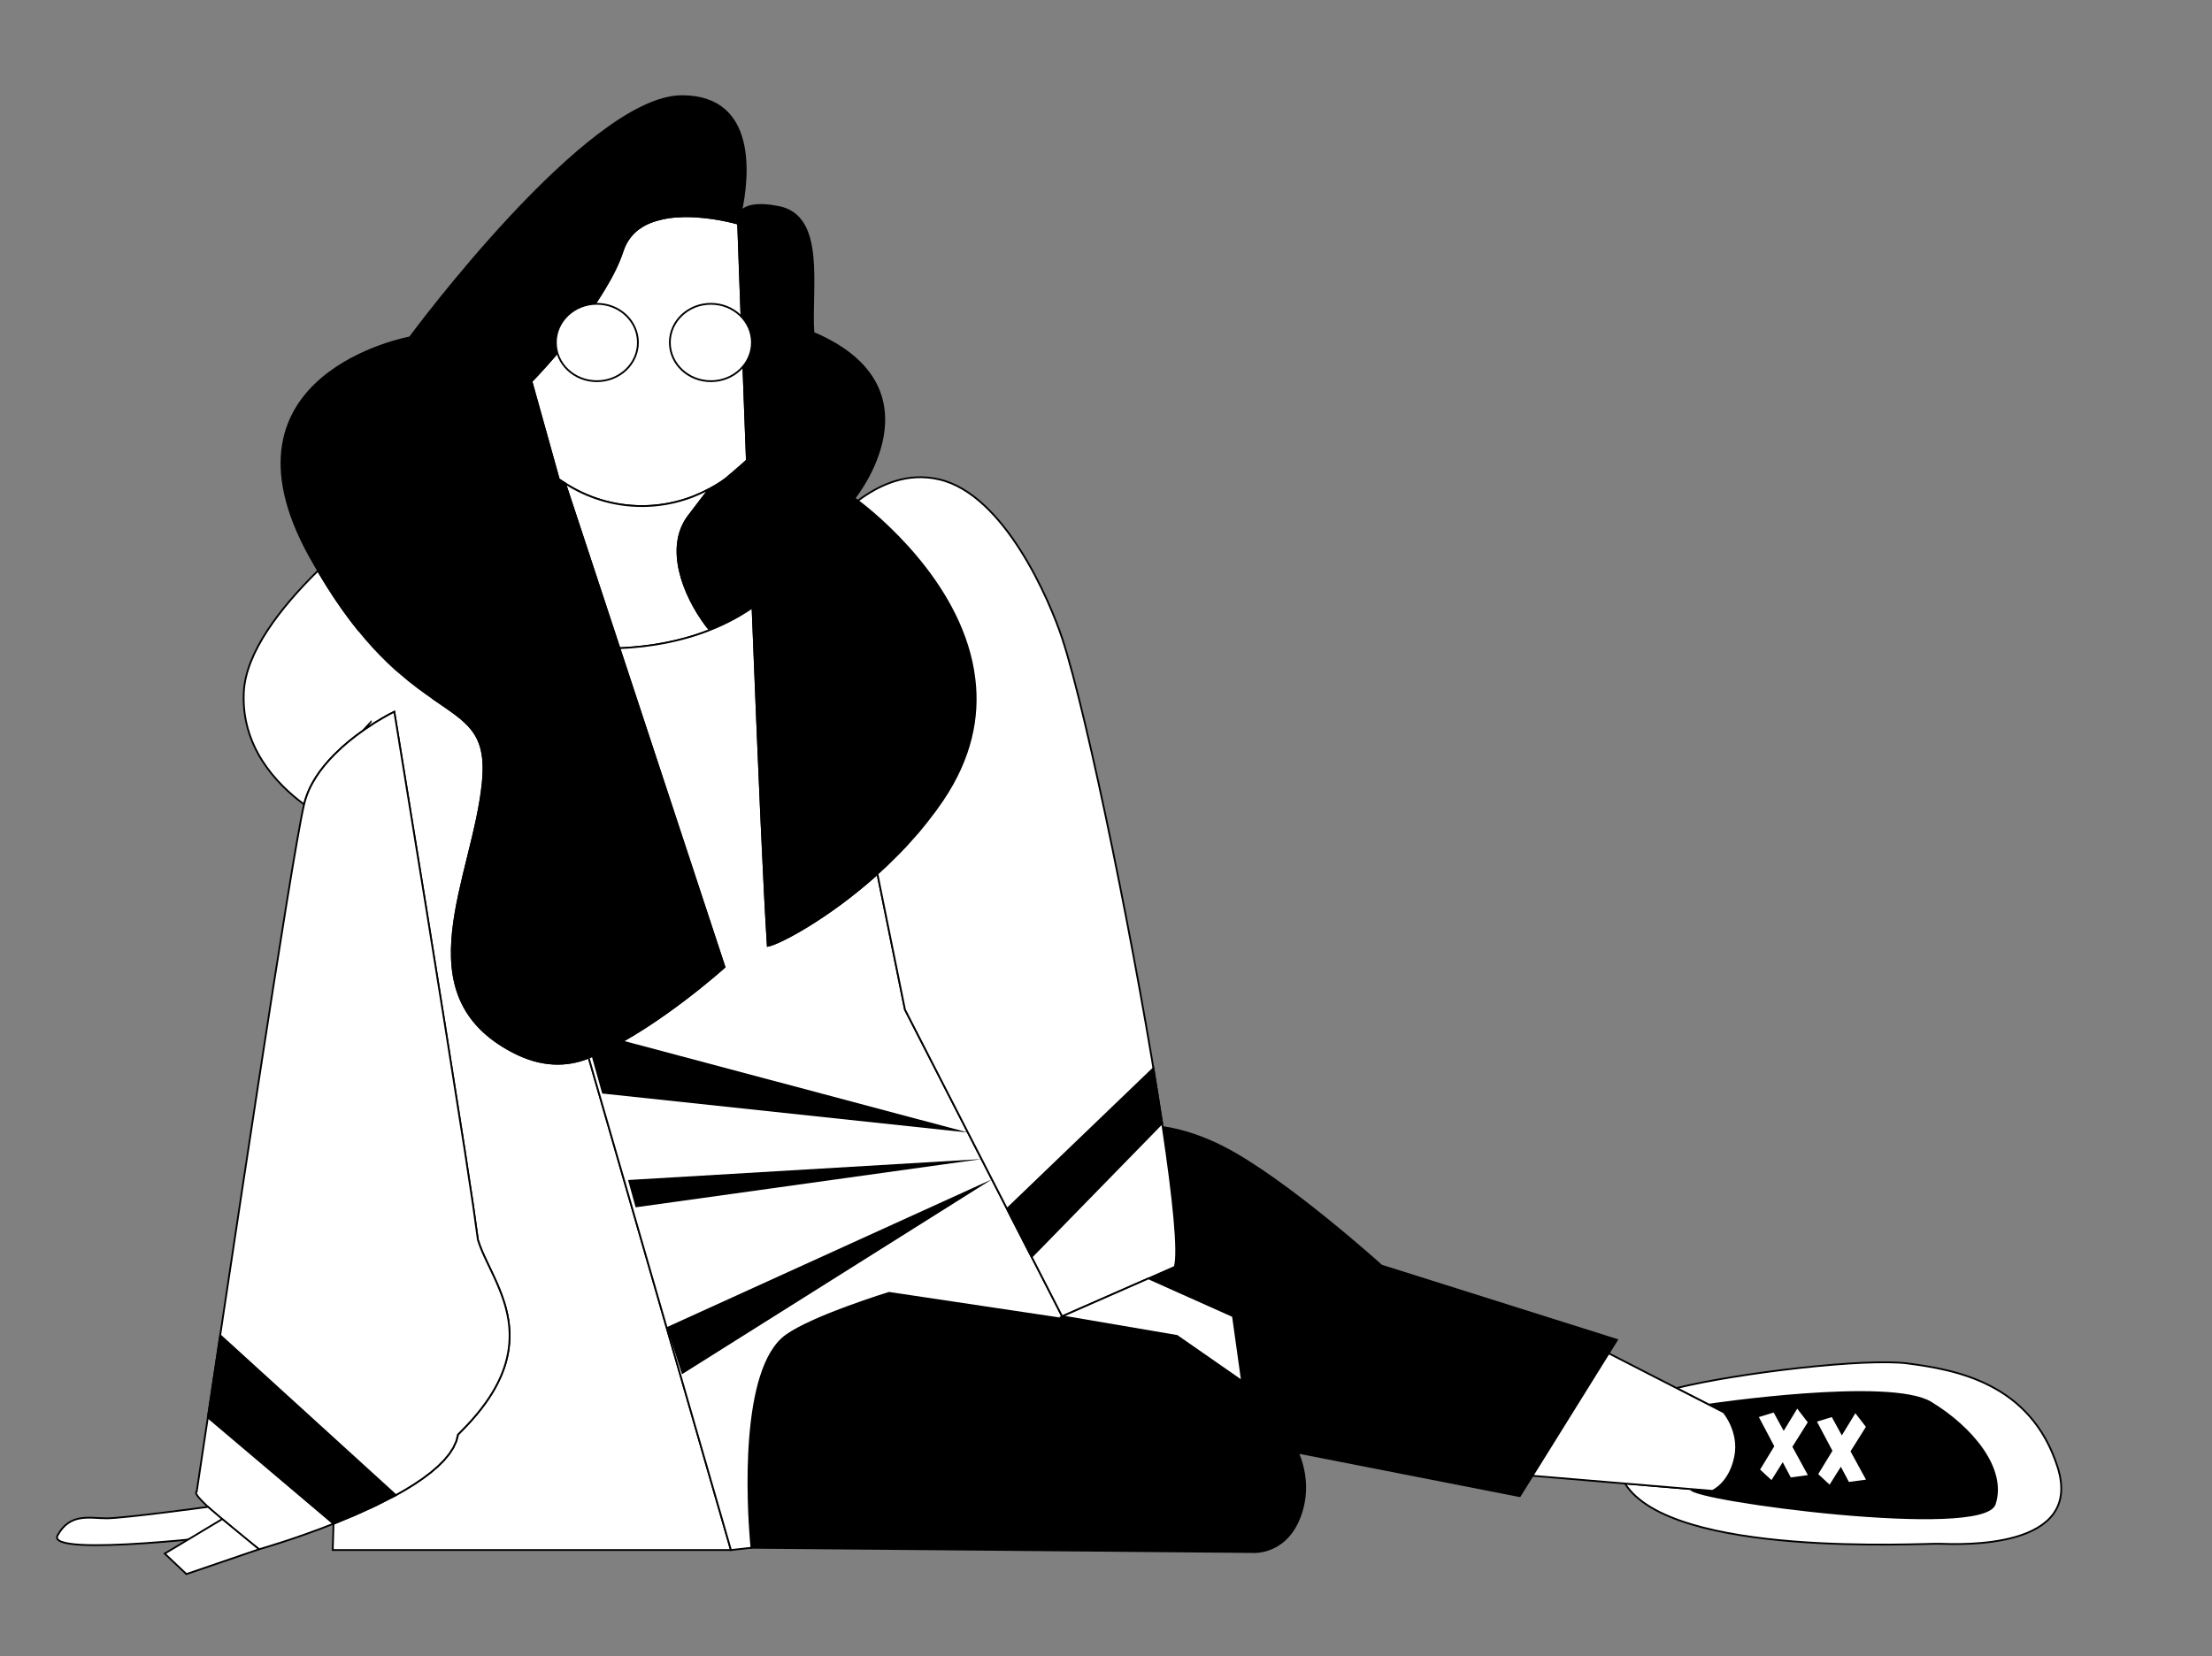 <?xml version="1.0" encoding="UTF-8"?>
<svg width="621px" height="465px" viewBox="0 0 621 465" version="1.1" xmlns="http://www.w3.org/2000/svg" xmlns:xlink="http://www.w3.org/1999/xlink">
    <rect x="0" y="0" width="621" height="465" fill="#808080" stroke="none"/>
    <title>Artboard</title>
    <g id="Artboard" stroke="none" stroke-width="1" fill="none" fill-rule="evenodd">
        <g id="g_01" transform="translate(-72, -333)">
            <rect id="Rectangle" x="0" y="0" width="710" height="947"></rect>
            <g id="Group" transform="translate(88, 360)">
                <path d="M69.371,198.878 C61.402,192.984 51.686,182.579 52.448,167.326 C53.005,156.209 62.605,143.762 73.275,133.247 C77.192,139.926 80.994,145.368 84.623,149.871 C86.402,144.84 87.759,141.231 87.759,141.231 L108.24,159.977 C108.24,159.977 107.248,164.445 105.488,169.061 C115.223,175.797 120.887,178.529 119.55,192.569 C116.99,219.409 96.931,252.214 128.082,268.403 C135.999,272.516 143.033,272.453 149.113,270.042 L149.26,269.985 L189.205,408.252 L77.416,408.252 L77.633,400.864 L77.985,400.724 L80.757,399.58 L83.445,398.474 L83.586,398.41 L83.765,398.333 L86.626,397.03 L89.308,395.816 L89.423,395.752 L89.577,395.681 L92.418,394.224 L94.985,392.914 L95.119,392.838 L95.196,392.793 L96.489,392.064 L97.686,391.381 L97.769,391.329 L97.865,391.272 L99.113,390.505 L100.253,389.802 L100.323,389.757 L100.406,389.706 L101.59,388.901 L102.659,388.179 L102.717,388.134 L102.781,388.089 L103.894,387.246 L104.874,386.511 L104.918,386.473 L104.97,386.434 L105.994,385.552 L106.871,384.805 L106.903,384.773 L106.941,384.741 L107.863,383.821 L108.618,383.066 L108.643,383.034 L108.669,383.009 L109.476,382.038 L110.096,381.29 L110.109,381.271 L110.128,381.252 L110.8,380.21 L111.261,379.494 L111.268,379.481 L111.28,379.462 L111.818,378.28 L112.1,377.666 L112.1,377.66 C112.317,377.053 112.477,376.439 112.567,375.826 L112.567,375.826 L113.681,374.701 C122.174,366.144 125.816,358.616 126.782,351.932 C128.197,342.269 124.03,334.351 120.83,327.59 C119.748,325.315 118.775,323.168 118.161,321.123 C118.161,321.123 116.823,311.537 116.823,311.537 L116.657,310.419 L116.586,309.927 L115.882,305.351 L114.429,295.778 L114.033,293.292 L113.725,291.273 L113.706,291.209 C107.978,254.384 98.576,196.628 95.612,178.501 L94.691,172.864 C94.691,172.864 92.322,173.995 89.02,176.081 L88.911,176.151 L88.61,176.352 L86.556,177.701 L86.178,177.977 L85.858,178.191 L88.329,175.521 C88.322,175.519 85.852,178.214 85.852,178.214 C83.317,179.985 80.565,182.182 78.024,184.737 L77.838,184.922 C73.966,188.809 70.631,193.53 69.371,198.878 Z" id="Path" stroke="#000000" stroke-width="0.5" fill="#FFFFFF"></path>
                <path d="M95.612,178.501 C98.576,196.628 107.978,254.384 113.706,291.209 L114.429,295.778 L116.823,311.537 L118.161,321.123 L118.218,321.315 C118.833,323.296 119.78,325.385 120.83,327.59 C121.182,328.325 121.54,329.079 121.905,329.846 C122.251,330.568 122.59,331.297 122.936,332.044 C123.179,332.588 123.422,333.137 123.665,333.693 C124.452,335.527 125.189,337.444 125.771,339.445 L125.822,339.624 L126.033,340.397 C126.334,341.528 126.577,342.685 126.757,343.867 L126.789,344.129 C126.987,345.548 127.089,347.011 127.064,348.519 C127.051,349.043 127.025,349.567 126.987,350.091 C126.949,350.622 126.891,351.165 126.814,351.702 L126.782,351.932 C125.822,358.623 122.18,366.151 113.681,374.701 L112.567,375.826 L112.1,377.66 L111.818,378.28 L111.268,379.481 L110.8,380.21 L110.109,381.271 L109.476,382.038 L108.643,383.034 L107.863,383.821 L106.903,384.773 L105.994,385.552 L104.918,386.473 L103.894,387.246 L102.717,388.134 L101.59,388.901 L100.323,389.757 L99.113,390.505 L97.769,391.329 L96.489,392.064 L95.119,392.838 L92.418,394.224 L89.423,395.752 L86.626,397.03 L83.586,398.41 L80.757,399.58 L77.633,400.864 C66.356,405.318 56.717,408.034 56.717,408.034 C56.717,408.034 36.76,392.62 39.225,391.847 C48.576,329.718 65.678,214.616 69.364,198.899 L69.428,198.628 C70.734,193.383 74.03,188.748 77.838,184.922 L78.024,184.737 C80.565,182.182 83.317,179.985 85.852,178.214 L86.178,177.977 L88.61,176.352 L89.02,176.081 L89.513,175.772 C92.559,173.883 94.691,172.864 94.691,172.864 L95.612,178.501 Z" id="Path" stroke="#000000" stroke-width="0.5" fill="#FFFFFF"></path>
                <path d="M42.399,396.135 C42.399,396.135 18.724,399.343 13.924,399.343 C9.123,399.343 3.683,397.746 0.163,404.136 C-3.357,410.527 51.341,403.772 51.341,403.772 L42.399,396.135 Z" id="Path" stroke="#000000" stroke-width="0.5" fill="#FFFFFF"></path>
                <polygon id="Path" stroke="#000000" stroke-width="0.5" fill="#FFFFFF" points="46.393 399.548 30.245 409.249 36.325 415 56.717 408.034"></polygon>
                <path d="M348.416,380.913 C350.509,386.096 351.161,391.655 349.427,397.388 C345.779,409.459 336.005,408.82 336.005,408.82 L194.966,407.613 L194.953,407.472 C194.665,404.59 190.313,358.284 204.778,347.963 C212.362,342.557 233.599,336.032 233.599,336.032 L314.442,348.129 C314.442,348.129 340.646,361.997 348.326,380.689 L348.416,380.913 Z" id="Shape" stroke="#000000" stroke-width="0.5" fill="#000000"></path>
                <g transform="translate(502.497, 380.769) rotate(6.129) translate(-502.497, -380.769) translate(441.487, 354.171)" fill="#FFFFFF" id="Path" stroke="#000000" stroke-width="0.5">
                    <path d="M11.524,13.809 C28.576,7.648 63.436,-0.293 75.369,0.008 C88.769,0.343 110.209,1.681 120.259,24.426 C130.155,46.816 95.362,48.95 89.553,49.398 C84.474,49.786 15.289,61.4 -7.17198155e-14,41.993 L24.629,41.424 L25.453,19.161 L11.524,13.809 Z"></path>
                </g>
                <path d="M176.91,33.715 C183.925,33.763 190.37,35.551 191.145,35.773 L191.151,35.774 L191.228,35.84 L192.169,61.909 L193.679,102.266 C192.386,103.634 191.004,104.901 189.551,106.071 L187.458,107.644 C186.159,108.568 184.796,109.418 183.387,110.167 L183.106,110.315 C177.435,113.388 171.015,115.105 164.225,115.105 C156.327,115.105 148.94,112.785 142.636,108.727 L140.87,107.561 L133.202,80.095 C133.202,80.095 133.778,79.508 134.764,78.455 L135.308,77.868 L135.736,77.402 L136.594,76.465 C136.805,76.227 137.036,75.978 137.266,75.719 C137.433,75.536 137.599,75.346 137.772,75.153 C138.079,74.809 138.393,74.45 138.719,74.077 L139.429,73.268 L139.954,72.659 L144.083,67.687 C147.404,63.544 150.931,58.748 153.805,53.909 C155.942,50.366 157.715,46.796 158.803,43.456 C159.207,42.222 159.744,41.134 160.404,40.188 C161.492,38.577 162.9,37.337 164.506,36.389 C165.178,35.999 165.882,35.659 166.612,35.373 C167.361,35.071 168.142,34.818 168.948,34.632 C170.414,34.241 171.95,33.995 173.499,33.84 L176.232,33.715 C176.347,33.713 176.462,33.713 176.577,33.713 L176.91,33.715 Z" id="Path" stroke="#000000" stroke-width="0.5" fill="#FFFFFF"></path>
                <path d="M189.295,147.162 C179.739,152.184 168.884,154.56 157.895,155.028 L142.636,108.732 C148.94,112.787 156.333,115.105 164.225,115.105 C171.015,115.105 177.435,113.388 183.106,110.315 C183.106,110.315 177.211,118.055 177.211,118.055 C170.811,126.682 175.611,139.783 182.331,148.73 C182.645,149.146 182.978,149.53 183.349,149.879 C185.378,149.081 187.362,148.179 189.295,147.162 Z" id="Path" stroke="#000000" stroke-width="0.5" fill="#FFFFFF"></path>
                <path d="M193.679,102.272 L195.055,138.296 L195.267,143.564 L195.203,143.603 L192.719,145.21 L191.964,145.665 L189.877,146.846 L189.295,147.162 C187.362,148.179 185.378,149.081 183.349,149.879 C182.978,149.53 182.645,149.146 182.331,148.73 C175.611,139.783 170.811,126.682 177.211,118.055 L183.106,110.315 C183.106,110.315 184.904,109.318 184.904,109.318 L185.16,109.149 C185.948,108.679 186.716,108.173 187.458,107.644 L193.679,102.272 Z" id="Path" stroke="#000000" stroke-width="0.5" fill="#000000"></path>
                <path d="M282.178,342.608 L282.216,342.742 L281.583,343.215 L233.599,336.032 C233.599,336.032 212.362,342.557 204.778,347.963 C191.714,357.287 193.999,395.963 194.774,405.484 L194.966,407.613 L189.205,408.252 L149.26,269.985 L152.621,268.531 C169.511,260.672 187.394,244.545 187.394,244.545 L157.888,155.01 C166.657,154.642 175.342,153.06 183.349,149.879 L183.445,149.84 C187.599,148.2 191.567,146.122 195.267,143.564 L195.689,153.802 L195.753,155.473 C197.142,190.53 198.582,223.502 199.555,238.581 C202.8,238.002 216.593,230.732 230.328,218.371 L238.066,256.516 L282.178,342.608 Z" id="Path" stroke="#000000" stroke-width="0.5" fill="#FFFFFF"></path>
                <path d="M230.008,218.659 C216.382,230.844 202.774,238.007 199.555,238.581 C198.467,221.804 196.809,182.875 195.267,143.564 L195.055,138.296 L193.679,102.272 C199.772,95.923 199.772,95.921 193.679,102.266 L192.169,61.909 L191.228,35.84 C195.03,39.216 192.162,36.638 191.228,35.804 L191.228,35.796 L191.209,35.792 C186.133,31.259 189.461,34.263 191.151,35.774 L191.145,35.773 C190.345,35.543 183.496,33.646 176.232,33.715 L173.499,33.84 C171.95,33.972 170.407,34.214 168.948,34.632 C168.148,34.836 167.367,35.084 166.612,35.373 C165.882,35.664 165.178,36.001 164.506,36.389 C162.893,37.328 161.485,38.568 160.404,40.188 C159.744,41.134 159.207,42.222 158.803,43.456 C157.715,46.796 155.942,50.366 153.805,53.909 C149.67,60.839 144.211,67.699 139.954,72.659 C136.082,77.159 133.202,80.095 133.202,80.095 L140.87,107.561 L142.636,108.727 L187.394,244.545 C187.394,244.545 169.511,260.672 152.621,268.531 L150.656,269.38 C150.739,269.342 150.822,269.303 150.905,269.264 L149.26,269.985 L149.113,270.042 C143.033,272.453 135.999,272.516 128.082,268.403 C96.931,252.214 116.99,219.409 119.55,192.569 C121.169,175.587 112.541,175.148 98.864,164.156 L95.183,161.06 C94.454,160.385 93.724,159.71 92.994,159.035 L91.036,157.09 L90.78,156.828 C85.455,151.366 79.643,144.043 73.563,133.741 L73.275,133.247 L70.907,129.089 C42.745,77.965 99.068,67.74 99.068,67.74 C99.068,67.74 148.992,0 175.445,0 C196.796,0 193.961,23.312 192.073,32.309 C193.334,30.905 196.195,29.875 202.537,31.101 C215.767,33.657 211.498,53.681 212.356,66.462 C248.94,82.012 223.876,112.9 223.876,112.9 L224.83,113.611 L225.08,113.8 C230.565,117.982 252.992,136.441 257.21,161.137 L257.6,163.889 C258.823,174.323 256.653,185.778 248.62,197.681 C247.372,199.536 246.06,201.339 244.678,203.076 L245.663,201.796 L242.418,205.884 L241.926,206.497 L239.109,209.664 L237.471,211.422 L235.768,213.171 L235.32,213.623 C233.669,215.277 231.999,216.859 230.328,218.37 L230.008,218.659 Z M234.22,214.729 L235.768,213.172 L234.22,214.729 Z" id="Shape" stroke="#000000" stroke-width="0.5" fill="#000000"></path>
                <path d="M310.423,289.464 C316.081,290.327 321.854,292.276 327.454,295.139 C344.947,304.086 371.828,328.37 371.828,328.37 L437.97,349.241 L410.66,393.125 L348.428,380.919 L348.416,380.913 C340.857,362.105 314.442,348.129 314.442,348.129 L282.389,343.336 L282.216,342.742 L282.184,342.627 L313.809,328.728 C314.986,324.682 313.437,309.486 310.423,289.464 Z" id="Path" stroke="#000000" stroke-width="0.5" fill="#000000"></path>
                <path d="M282.184,342.627 L238.066,256.516 L230.328,218.37 C232.159,216.731 233.983,215.002 235.768,213.172 L236.965,211.965 L237.471,211.421 L238.316,210.556 L239.109,209.664 L239.66,209.068 L239.109,209.664 L241.926,206.497 L242.418,205.884 L242.316,206.014 C242.886,205.329 243.455,204.635 244.012,203.932 L244.678,203.076 C246.06,201.339 247.372,199.536 248.62,197.681 C256.653,185.778 258.823,174.323 257.6,163.889 L257.21,161.137 C252.922,136.05 229.848,117.399 224.83,113.611 C230.923,109.114 238.623,105.516 247.667,107.617 C266.017,111.877 278.715,141.666 282.229,152.351 C289.282,173.757 303.402,242.997 310.263,288.397 L310.423,289.464 C313.437,309.486 314.986,324.682 313.809,328.728 L282.184,342.627 Z" id="Path" stroke="#000000" stroke-width="0.5" fill="#FFFFFF"></path>
                <g transform="translate(172.052, 58.308)" fill="#FFFFFF" id="Oval" stroke="#000000" stroke-width="0.5">
                    <ellipse cx="11.521" cy="10.864" rx="11.521" ry="10.864"></ellipse>
                </g>
                <g transform="translate(140.05, 58.308)" fill="#FFFFFF" id="Oval" stroke="#000000" stroke-width="0.5">
                    <ellipse cx="11.521" cy="10.864" rx="11.521" ry="10.864"></ellipse>
                </g>
                <polygon id="Path" stroke="#000000" stroke-width="0.5" fill="#FFFFFF" points="306.435 331.974 330.142 342.582 332.69 360.815 314.442 348.129 282.184 342.627"></polygon>
                <polygon id="Path" stroke="#000000" stroke-width="0.5" fill="#000000" points="42.354 371.007 77.633 400.864 95.119 392.838 45.817 347.944"></polygon>
                <polygon id="Path" stroke="#000000" stroke-width="0.5" fill="#000000" points="266.721 312.451 307.811 272.97 310.263 288.397 273.627 325.922"></polygon>
                <path d="M463.732,367.429 C463.732,367.429 514.583,359.837 526.104,366.866 C537.625,373.896 547.225,385.399 544.025,395.304 C540.825,405.21 458.573,394.167 458.733,391.131 L464.743,391.636 L467.943,369.589 L463.732,367.429 Z" id="Path" stroke="#000000" stroke-width="0.5" fill="#000000"></path>
                <polygon id="Path" fill="#FFFFFF" points="484.757 374.784 481.941 369.634 477.781 370.912 482.12 379.111 478.133 385.655 481.327 388.607 484.482 383.578 486.741 387.847 491.542 387.208 487.196 379.258 491.51 372.381 488.553 368.554"></polygon>
                <g transform="translate(494.102, 369.832)" fill="#FFFFFF" id="Path">
                    <polygon points="6.976 6.231 4.16 1.08 0 2.358 4.339 10.557 0.352 17.101 3.546 20.054 6.701 15.024 8.961 19.293 13.761 18.654 9.415 10.704 13.729 3.828 10.772 0"></polygon>
                </g>
                <path d="M414.231,387.393 L435.621,353.012 L467.943,369.589 C467.943,369.589 472.5,374.976 471.156,381.903 C469.678,389.566 464.743,391.636 464.743,391.636 L414.231,387.393 Z" id="Path" stroke="#000000" stroke-width="0.5" fill="#FFFFFF"></path>
                <polygon id="Path" fill="#000000" points="255.744 291.011 158.611 265.149 150.08 269.409 153.069 280.057"></polygon>
                <polygon id="Path" fill="#000000" points="259.565 298.468 160.32 304.348 162.452 312.016"></polygon>
                <polygon id="Path" fill="#000000" points="262.471 304.15 171.201 345.669 175.47 358.878"></polygon>
            </g>
        </g>
    </g>
</svg>
